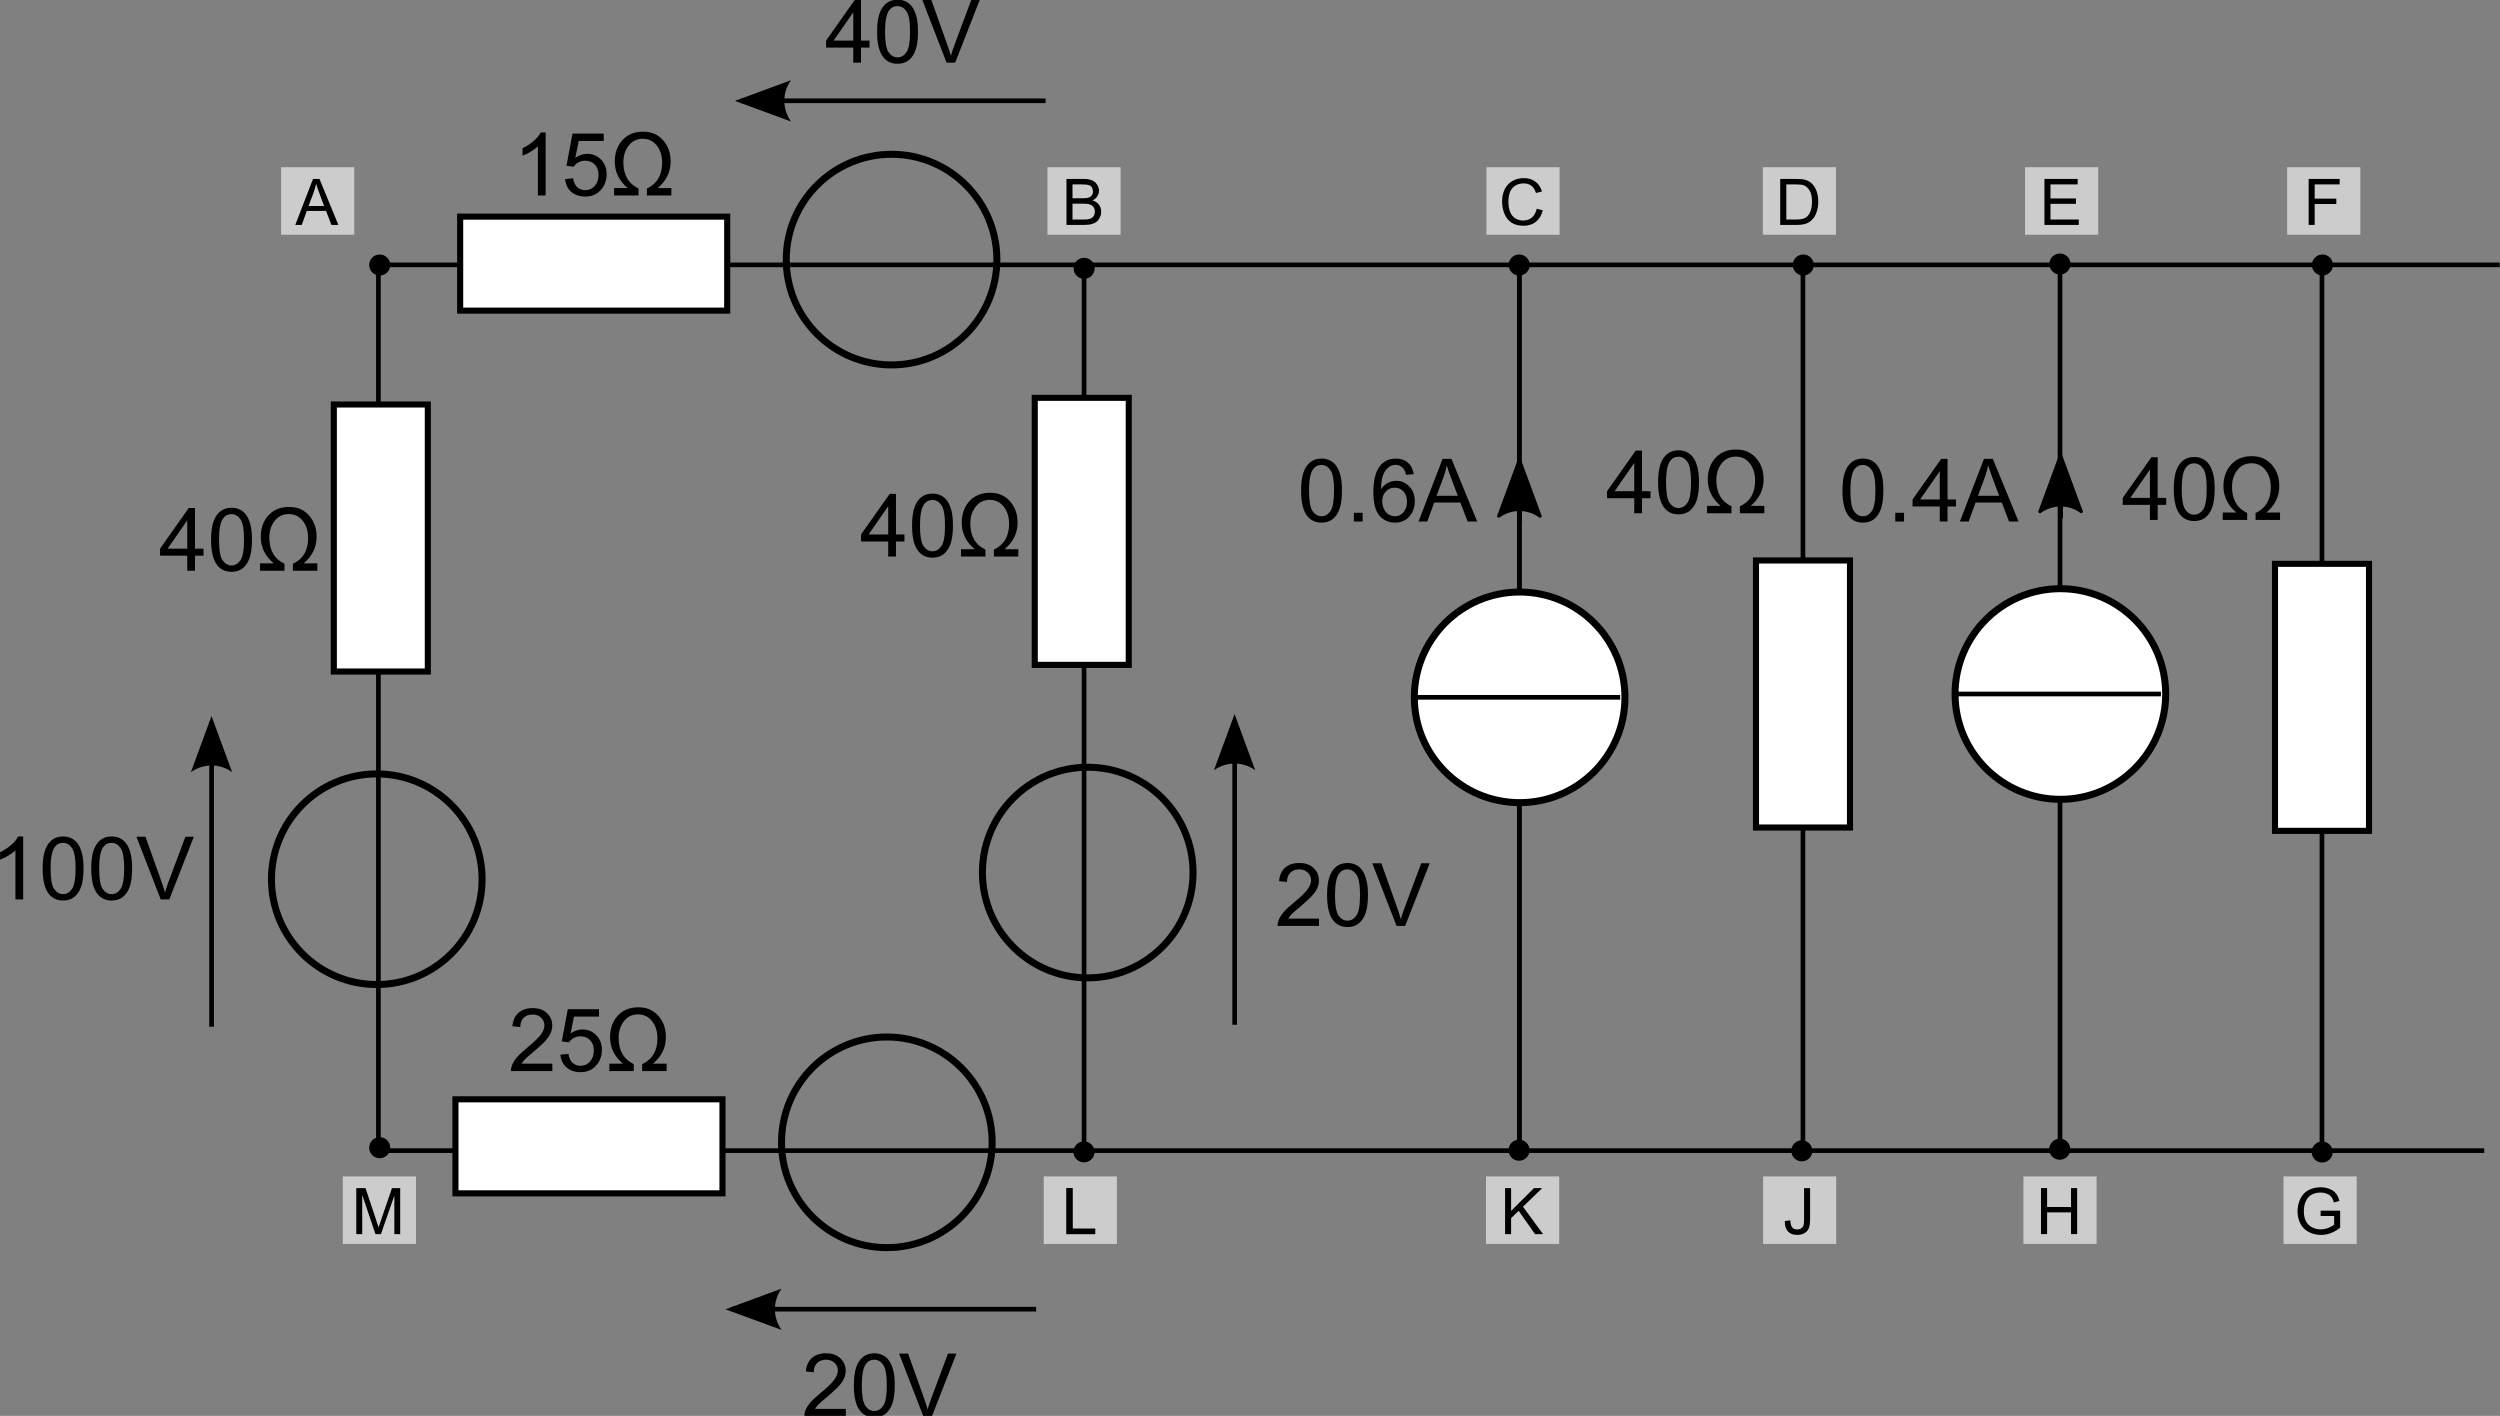 <?xml version="1.0" encoding="UTF-8"?>
<!-- Converted by misc2svg (http://www.network-science.de/tools/misc2svg/) -->
<svg xmlns="http://www.w3.org/2000/svg" xmlns:xlink="http://www.w3.org/1999/xlink" width="535pt" height="303pt" viewBox="0 0 535 303" version="1.1">
<rect x="0" y="0" width="535" height="303" fill="#808080" stroke="none"/>
<g id="misc2svg">
<path style="fill:none;stroke-width:0.8;stroke-linecap:butt;stroke-linejoin:miter;stroke:rgb(0%,0%,0%);stroke-opacity:1;stroke-miterlimit:4;" d="M 64.525 45.344 L 185.891 45.344 " transform="matrix(1.25,0,0,1.25,0,0)"/>
<path style="fill:none;stroke-width:0.8;stroke-linecap:butt;stroke-linejoin:miter;stroke:rgb(0%,0%,0%);stroke-opacity:1;stroke-miterlimit:4;" d="M 185.591 45.047 L 185.591 196.972 " transform="matrix(1.25,0,0,1.25,0,0)"/>
<path style="fill:none;stroke-width:0.8;stroke-linecap:butt;stroke-linejoin:miter;stroke:rgb(0%,0%,0%);stroke-opacity:1;stroke-miterlimit:4;" d="M 185.963 45.344 L 427.95 45.344 " transform="matrix(1.25,0,0,1.25,0,0)"/>
<path style="fill:none;stroke-width:0.8;stroke-linecap:butt;stroke-linejoin:miter;stroke:rgb(0%,0%,0%);stroke-opacity:1;stroke-miterlimit:4;" d="M 64.628 196.988 L 425.306 196.988 " transform="matrix(1.25,0,0,1.25,0,0)"/>
<path style="fill:none;stroke-width:0.8;stroke-linecap:butt;stroke-linejoin:miter;stroke:rgb(0%,0%,0%);stroke-opacity:1;stroke-miterlimit:4;" d="M 64.784 44.972 L 64.784 196.675 " transform="matrix(1.25,0,0,1.25,0,0)"/>
<path style="fill:none;stroke-width:0.8;stroke-linecap:butt;stroke-linejoin:miter;stroke:rgb(0%,0%,0%);stroke-opacity:1;stroke-miterlimit:4;" d="M 36.225 175.775 L 36.225 123.65 " transform="matrix(1.25,0,0,1.25,0,0)"/>
<path style=" stroke:none;fill-rule:evenodd;fill:rgb(0%,0%,0%);fill-opacity:1;" d="M 40.844 165.254 L 45.266 153.234 L 49.684 165.254 C 47.074 163.328 43.508 163.344 40.844 165.254 Z M 40.844 165.254 "/>
<path style="fill:none;stroke-width:1.2;stroke-linecap:butt;stroke-linejoin:miter;stroke:rgb(0%,0%,0%);stroke-opacity:1;stroke-miterlimit:4;" d="M 82.534 150.525 C 82.534 160.481 74.466 168.55 64.506 168.55 C 54.55 168.55 46.475 160.481 46.475 150.525 C 46.475 140.566 54.55 132.494 64.506 132.494 C 74.466 132.494 82.534 140.566 82.534 150.525 Z M 82.534 150.525 " transform="matrix(1.25,0,0,1.25,0,0)"/>
<path style=" stroke:none;fill-rule:nonzero;fill:rgb(0%,0%,0%);fill-opacity:1;" d="M 4.961 192.477 L 3.301 192.477 L 3.301 181.969 C 2.91 182.352 2.387 182.73 1.738 183.121 C 1.098 183.504 0.527 183.781 0.02 183.961 L 0.02 182.359 C 0.926 181.93 1.727 181.414 2.422 180.797 C 3.109 180.188 3.598 179.586 3.887 179 L 4.961 179 L 4.961 192.477 Z M 4.961 192.477 "/>
<path style=" stroke:none;fill-rule:nonzero;fill:rgb(0%,0%,0%);fill-opacity:1;" d="M 9.125 185.855 C 9.125 184.27 9.289 182.996 9.613 182.027 C 9.938 181.066 10.422 180.324 11.059 179.801 C 11.711 179.27 12.523 179 13.5 179 C 14.215 179 14.848 179.152 15.395 179.449 C 15.941 179.738 16.391 180.152 16.742 180.699 C 17.094 181.238 17.367 181.902 17.562 182.691 C 17.77 183.473 17.875 184.527 17.875 185.855 C 17.875 187.434 17.711 188.707 17.387 189.684 C 17.062 190.652 16.574 191.398 15.922 191.93 C 15.285 192.453 14.477 192.711 13.5 192.711 C 12.211 192.711 11.195 192.242 10.453 191.305 C 9.566 190.203 9.125 188.387 9.125 185.855 Z M 10.824 185.855 C 10.824 188.059 11.078 189.523 11.586 190.25 C 12.105 190.984 12.746 191.344 13.5 191.344 C 14.254 191.344 14.887 190.984 15.395 190.25 C 15.914 189.523 16.176 188.059 16.176 185.855 C 16.176 183.645 15.914 182.18 15.395 181.461 C 14.887 180.734 14.25 180.367 13.48 180.367 C 12.727 180.367 12.121 180.691 11.664 181.324 C 11.105 182.145 10.824 183.66 10.824 185.855 Z M 10.824 185.855 "/>
<path style=" stroke:none;fill-rule:nonzero;fill:rgb(0%,0%,0%);fill-opacity:1;" d="M 19.523 185.855 C 19.523 184.27 19.684 182.996 20.012 182.027 C 20.332 181.066 20.816 180.324 21.457 179.801 C 22.105 179.27 22.922 179 23.898 179 C 24.609 179 25.246 179.152 25.793 179.449 C 26.34 179.738 26.789 180.152 27.141 180.699 C 27.492 181.238 27.766 181.902 27.961 182.691 C 28.164 183.473 28.273 184.527 28.273 185.855 C 28.273 187.434 28.105 188.707 27.785 189.684 C 27.457 190.652 26.969 191.398 26.32 191.93 C 25.68 192.453 24.875 192.711 23.898 192.711 C 22.609 192.711 21.594 192.242 20.852 191.305 C 19.961 190.203 19.523 188.387 19.523 185.855 Z M 21.223 185.855 C 21.223 188.059 21.477 189.523 21.984 190.25 C 22.5 190.984 23.141 191.344 23.898 191.344 C 24.648 191.344 25.285 190.984 25.793 190.25 C 26.309 189.523 26.574 188.059 26.574 185.855 C 26.574 183.645 26.309 182.18 25.793 181.461 C 25.285 180.734 24.645 180.367 23.879 180.367 C 23.121 180.367 22.516 180.691 22.062 181.324 C 21.5 182.145 21.223 183.66 21.223 185.855 Z M 21.223 185.855 "/>
<path style=" stroke:none;fill-rule:nonzero;fill:rgb(0%,0%,0%);fill-opacity:1;" d="M 34.395 192.477 L 29.199 179.059 L 31.133 179.059 L 34.609 188.805 C 34.891 189.586 35.125 190.324 35.312 191.012 C 35.516 190.27 35.762 189.539 36.035 188.805 L 39.668 179.059 L 41.484 179.059 L 36.23 192.477 L 34.395 192.477 Z M 34.395 192.477 "/>
<path style="fill-rule:nonzero;fill:rgb(100%,100%,100%);fill-opacity:1;stroke-width:1.043;stroke-linecap:butt;stroke-linejoin:miter;stroke:rgb(0%,0%,0%);stroke-opacity:1;stroke-miterlimit:4;" d="M 69.25 -73.244 L 114.966 -73.244 L 114.966 -57.15 L 69.25 -57.15 L 69.25 -73.244 Z M 69.25 -73.244 " transform="matrix(0,1.25,-1.25,0,0,0)"/>
<path style="fill:none;stroke-width:1.2;stroke-linecap:butt;stroke-linejoin:miter;stroke:rgb(0%,0%,0%);stroke-opacity:1;stroke-miterlimit:4;" d="M 62.475 -152.631 C 62.475 -142.675 54.403 -134.606 44.444 -134.606 C 34.487 -134.606 26.413 -142.675 26.413 -152.631 C 26.413 -162.594 34.487 -170.662 44.444 -170.662 C 54.403 -170.662 62.475 -162.594 62.475 -152.631 Z M 62.475 -152.631 " transform="matrix(0,1.25,-1.25,0,0,0)"/>
<path style="fill-rule:nonzero;fill:rgb(100%,100%,100%);fill-opacity:1;stroke-width:1.043;stroke-linecap:butt;stroke-linejoin:miter;stroke:rgb(0%,0%,0%);stroke-opacity:1;stroke-miterlimit:4;" d="M -78.781 -37.087 L -124.497 -37.087 L -124.497 -53.181 L -78.781 -53.181 L -78.781 -37.087 Z M -78.781 -37.087 " transform="matrix(-1.25,0,0,-1.25,0,0)"/>
<path style="fill:none;stroke-width:0.8;stroke-linecap:butt;stroke-linejoin:miter;stroke:rgb(0%,0%,0%);stroke-opacity:1;stroke-miterlimit:4;" d="M 178.997 17.253 L 126.875 17.253 " transform="matrix(1.25,0,0,1.25,0,0)"/>
<path style=" stroke:none;fill-rule:evenodd;fill:rgb(0%,0%,0%);fill-opacity:1;" d="M 169.281 26.008 L 157.266 21.586 L 169.281 17.164 C 167.363 19.773 167.375 23.344 169.281 26.008 Z M 169.281 26.008 "/>
<path style="fill:none;stroke-width:1.2;stroke-linecap:butt;stroke-linejoin:miter;stroke:rgb(0%,0%,0%);stroke-opacity:1;stroke-miterlimit:4;" d="M 213.594 -151.828 C 213.594 -141.869 205.519 -133.797 195.562 -133.797 C 185.606 -133.797 177.534 -141.869 177.534 -151.828 C 177.534 -161.784 185.606 -169.856 195.562 -169.856 C 205.519 -169.856 213.594 -161.784 213.594 -151.828 Z M 213.594 -151.828 " transform="matrix(0,1.25,-1.25,0,0,0)"/>
<path style="fill-rule:nonzero;fill:rgb(100%,100%,100%);fill-opacity:1;stroke-width:1.043;stroke-linecap:butt;stroke-linejoin:miter;stroke:rgb(0%,0%,0%);stroke-opacity:1;stroke-miterlimit:4;" d="M -77.972 -188.203 L -123.688 -188.203 L -123.688 -204.3 L -77.972 -204.3 L -77.972 -188.203 Z M -77.972 -188.203 " transform="matrix(-1.25,0,0,-1.25,0,0)"/>
<path style="fill:none;stroke-width:0.8;stroke-linecap:butt;stroke-linejoin:miter;stroke:rgb(0%,0%,0%);stroke-opacity:1;stroke-miterlimit:4;" d="M 177.381 224.131 L 125.256 224.131 " transform="matrix(1.25,0,0,1.25,0,0)"/>
<path style=" stroke:none;fill-rule:evenodd;fill:rgb(0%,0%,0%);fill-opacity:1;" d="M 167.262 284.605 L 155.242 280.188 L 167.262 275.766 C 165.344 278.375 165.352 281.945 167.262 284.605 Z M 167.262 284.605 "/>
<path style=" stroke:none;fill-rule:nonzero;fill:rgb(0%,0%,0%);fill-opacity:1;" d="M 182.598 13.414 L 182.598 10.191 L 176.777 10.191 L 176.777 8.688 L 182.91 -0.004 L 184.258 -0.004 L 184.258 8.688 L 186.074 8.688 L 186.074 10.191 L 184.258 10.191 L 184.258 13.414 L 182.598 13.414 Z M 182.598 8.688 L 182.598 2.633 L 178.398 8.688 L 182.598 8.688 Z M 182.598 8.688 "/>
<path style=" stroke:none;fill-rule:nonzero;fill:rgb(0%,0%,0%);fill-opacity:1;" d="M 187.699 6.793 C 187.699 5.207 187.863 3.934 188.188 2.965 C 188.512 2.004 188.996 1.262 189.633 0.738 C 190.285 0.207 191.098 -0.062 192.074 -0.062 C 192.789 -0.062 193.422 0.09 193.969 0.387 C 194.516 0.676 194.965 1.09 195.316 1.637 C 195.668 2.176 195.941 2.84 196.137 3.629 C 196.344 4.41 196.449 5.465 196.449 6.793 C 196.449 8.371 196.285 9.645 195.961 10.621 C 195.637 11.59 195.148 12.336 194.496 12.867 C 193.859 13.391 193.051 13.648 192.074 13.648 C 190.785 13.648 189.77 13.18 189.027 12.242 C 188.141 11.141 187.699 9.324 187.699 6.793 Z M 189.398 6.793 C 189.398 8.996 189.652 10.461 190.16 11.188 C 190.68 11.922 191.32 12.281 192.074 12.281 C 192.828 12.281 193.461 11.922 193.969 11.188 C 194.488 10.461 194.75 8.996 194.75 6.793 C 194.75 4.582 194.488 3.117 193.969 2.398 C 193.461 1.672 192.824 1.305 192.055 1.305 C 191.301 1.305 190.695 1.629 190.238 2.262 C 189.68 3.082 189.398 4.598 189.398 6.793 Z M 189.398 6.793 "/>
<path style=" stroke:none;fill-rule:nonzero;fill:rgb(0%,0%,0%);fill-opacity:1;" d="M 202.57 13.414 L 197.375 -0.004 L 199.309 -0.004 L 202.785 9.742 C 203.07 10.523 203.305 11.262 203.488 11.949 C 203.695 11.207 203.938 10.477 204.211 9.742 L 207.844 -0.004 L 209.66 -0.004 L 204.406 13.414 L 202.57 13.414 Z M 202.57 13.414 "/>
<path style=" stroke:none;fill-rule:nonzero;fill:rgb(0%,0%,0%);fill-opacity:1;" d="M 181 301.5 L 181 303.082 L 172.133 303.082 C 172.117 302.691 172.18 302.309 172.328 301.93 C 172.547 301.332 172.902 300.738 173.402 300.152 C 173.91 299.566 174.633 298.891 175.57 298.121 C 177.023 296.922 178.012 295.98 178.52 295.289 C 179.035 294.586 179.301 293.922 179.301 293.297 C 179.301 292.645 179.066 292.098 178.598 291.656 C 178.129 291.199 177.512 290.973 176.762 290.973 C 175.965 290.973 175.324 291.215 174.848 291.695 C 174.379 292.164 174.145 292.82 174.145 293.668 L 172.445 293.492 C 172.562 292.23 172.996 291.266 173.754 290.602 C 174.504 289.938 175.52 289.605 176.801 289.605 C 178.09 289.605 179.105 289.965 179.848 290.68 C 180.598 291.395 180.98 292.281 180.98 293.336 C 180.98 293.871 180.867 294.398 180.648 294.918 C 180.438 295.438 180.07 295.984 179.555 296.559 C 179.047 297.133 178.195 297.918 177.016 298.922 C 176.023 299.742 175.383 300.301 175.102 300.602 C 174.828 300.902 174.598 301.199 174.418 301.5 L 181 301.5 Z M 181 301.5 "/>
<path style=" stroke:none;fill-rule:nonzero;fill:rgb(0%,0%,0%);fill-opacity:1;" d="M 182.727 296.461 C 182.727 294.871 182.887 293.598 183.215 292.633 C 183.535 291.668 184.02 290.926 184.66 290.406 C 185.309 289.871 186.125 289.605 187.102 289.605 C 187.812 289.605 188.449 289.754 188.996 290.055 C 189.543 290.34 189.992 290.758 190.344 291.305 C 190.695 291.84 190.969 292.504 191.164 293.297 C 191.367 294.078 191.477 295.133 191.477 296.461 C 191.477 298.035 191.309 299.312 190.988 300.289 C 190.66 301.254 190.172 302 189.523 302.535 C 188.883 303.055 188.078 303.316 187.102 303.316 C 185.812 303.316 184.797 302.848 184.055 301.91 C 183.164 300.805 182.727 298.988 182.727 296.461 Z M 184.426 296.461 C 184.426 298.66 184.68 300.125 185.188 300.855 C 185.703 301.586 186.344 301.949 187.102 301.949 C 187.852 301.949 188.488 301.586 188.996 300.855 C 189.512 300.125 189.777 298.66 189.777 296.461 C 189.777 294.246 189.512 292.781 188.996 292.066 C 188.488 291.336 187.848 290.973 187.082 290.973 C 186.324 290.973 185.719 291.293 185.266 291.93 C 184.703 292.75 184.426 294.262 184.426 296.461 Z M 184.426 296.461 "/>
<path style=" stroke:none;fill-rule:nonzero;fill:rgb(0%,0%,0%);fill-opacity:1;" d="M 197.594 303.082 L 192.398 289.664 L 194.332 289.664 L 197.809 299.41 C 198.094 300.191 198.328 300.926 198.512 301.617 C 198.719 300.875 198.961 300.141 199.234 299.41 L 202.867 289.664 L 204.684 289.664 L 199.43 303.082 L 197.594 303.082 Z M 197.594 303.082 "/>
<path style="fill:none;stroke-width:0.8;stroke-linecap:butt;stroke-linejoin:miter;stroke:rgb(0%,0%,0%);stroke-opacity:1;stroke-miterlimit:4;" d="M 211.375 175.438 L 211.375 123.312 " transform="matrix(1.25,0,0,1.25,0,0)"/>
<path style=" stroke:none;fill-rule:evenodd;fill:rgb(0%,0%,0%);fill-opacity:1;" d="M 259.781 164.836 L 264.199 152.812 L 268.617 164.836 C 266.012 162.914 262.441 162.926 259.781 164.836 Z M 259.781 164.836 "/>
<path style="fill:none;stroke-width:1.2;stroke-linecap:butt;stroke-linejoin:miter;stroke:rgb(0%,0%,0%);stroke-opacity:1;stroke-miterlimit:4;" d="M 204.25 149.378 C 204.25 159.338 196.181 167.409 186.222 167.409 C 176.262 167.409 168.191 159.338 168.191 149.378 C 168.191 139.422 176.262 131.35 186.222 131.35 C 196.181 131.35 204.25 139.422 204.25 149.378 Z M 204.25 149.378 " transform="matrix(1.25,0,0,1.25,0,0)"/>
<path style="fill-rule:nonzero;fill:rgb(100%,100%,100%);fill-opacity:1;stroke-width:1.043;stroke-linecap:butt;stroke-linejoin:miter;stroke:rgb(0%,0%,0%);stroke-opacity:1;stroke-miterlimit:4;" d="M 68.106 -193.244 L 113.825 -193.244 L 113.825 -177.15 L 68.106 -177.15 L 68.106 -193.244 Z M 68.106 -193.244 " transform="matrix(0,1.25,-1.25,0,0,0)"/>
<path style=" stroke:none;fill-rule:nonzero;fill:rgb(0%,0%,0%);fill-opacity:1;" d="M 282.266 196.574 L 282.266 198.156 L 273.398 198.156 C 273.387 197.766 273.449 197.387 273.594 197.004 C 273.816 196.41 274.172 195.812 274.668 195.227 C 275.176 194.641 275.898 193.969 276.836 193.195 C 278.293 192 279.277 191.059 279.785 190.363 C 280.305 189.66 280.566 188.996 280.566 188.371 C 280.566 187.723 280.332 187.176 279.863 186.73 C 279.395 186.277 278.781 186.047 278.027 186.047 C 277.234 186.047 276.594 186.293 276.113 186.77 C 275.645 187.238 275.41 187.898 275.41 188.742 L 273.711 188.566 C 273.828 187.309 274.266 186.34 275.02 185.676 C 275.773 185.012 276.789 184.68 278.066 184.68 C 279.355 184.68 280.371 185.043 281.113 185.754 C 281.867 186.473 282.246 187.355 282.246 188.41 C 282.246 188.949 282.137 189.477 281.914 189.992 C 281.707 190.516 281.34 191.062 280.82 191.633 C 280.312 192.211 279.465 192.996 278.281 193.996 C 277.293 194.816 276.652 195.379 276.367 195.676 C 276.094 195.98 275.867 196.277 275.684 196.574 L 282.266 196.574 Z M 282.266 196.574 "/>
<path style=" stroke:none;fill-rule:nonzero;fill:rgb(0%,0%,0%);fill-opacity:1;" d="M 283.992 191.535 C 283.992 189.949 284.152 188.676 284.48 187.707 C 284.805 186.746 285.285 186.004 285.926 185.48 C 286.574 184.949 287.391 184.68 288.367 184.68 C 289.082 184.68 289.715 184.832 290.262 185.129 C 290.809 185.418 291.258 185.832 291.609 186.379 C 291.961 186.918 292.234 187.582 292.43 188.371 C 292.637 189.152 292.742 190.207 292.742 191.535 C 292.742 193.113 292.578 194.387 292.254 195.363 C 291.926 196.332 291.438 197.078 290.789 197.609 C 290.148 198.133 289.344 198.391 288.367 198.391 C 287.078 198.391 286.062 197.922 285.32 196.984 C 284.434 195.883 283.992 194.066 283.992 191.535 Z M 285.691 191.535 C 285.691 193.738 285.945 195.203 286.453 195.93 C 286.973 196.664 287.609 197.023 288.367 197.023 C 289.121 197.023 289.754 196.664 290.262 195.93 C 290.781 195.203 291.043 193.738 291.043 191.535 C 291.043 189.324 290.781 187.859 290.262 187.141 C 289.754 186.414 289.113 186.047 288.348 186.047 C 287.59 186.047 286.984 186.371 286.531 187.004 C 285.969 187.824 285.691 189.34 285.691 191.535 Z M 285.691 191.535 "/>
<path style=" stroke:none;fill-rule:nonzero;fill:rgb(0%,0%,0%);fill-opacity:1;" d="M 298.863 198.156 L 293.668 184.738 L 295.602 184.738 L 299.078 194.484 C 299.359 195.266 299.594 196.004 299.781 196.691 C 299.984 195.949 300.23 195.219 300.504 194.484 L 304.137 184.738 L 305.953 184.738 L 300.699 198.156 L 298.863 198.156 Z M 298.863 198.156 "/>
<path style="fill:none;stroke-width:0.8;stroke-linecap:butt;stroke-linejoin:miter;stroke:rgb(0%,0%,0%);stroke-opacity:1;stroke-miterlimit:4;" d="M 260.106 45.619 L 260.106 197.544 " transform="matrix(1.25,0,0,1.25,0,0)"/>
<path style="fill:none;stroke-width:0.8;stroke-linecap:butt;stroke-linejoin:miter;stroke:rgb(0%,0%,0%);stroke-opacity:1;stroke-miterlimit:4;" d="M 241.95 119.381 L 277.378 119.381 " transform="matrix(1.25,0,0,1.25,0,0)"/>
<path style="fill:none;stroke-width:0.8;stroke-linecap:butt;stroke-linejoin:miter;stroke:rgb(0%,0%,0%);stroke-opacity:1;stroke-miterlimit:4;" d="M 260.106 45.619 L 260.106 196.331 " transform="matrix(1.25,0,0,1.25,0,0)"/>
<path style="fill-rule:nonzero;fill:rgb(100%,100%,100%);fill-opacity:1;stroke-width:1.2;stroke-linecap:butt;stroke-linejoin:miter;stroke:rgb(0%,0%,0%);stroke-opacity:1;stroke-miterlimit:4;" d="M 278.191 119.381 C 278.191 129.341 270.122 137.412 260.163 137.412 C 250.206 137.412 242.131 129.341 242.131 119.381 C 242.131 109.425 250.206 101.356 260.163 101.356 C 270.122 101.356 278.191 109.425 278.191 119.381 Z M 278.191 119.381 " transform="matrix(1.25,0,0,1.25,0,0)"/>
<path style="fill:none;stroke-width:0.8;stroke-linecap:butt;stroke-linejoin:miter;stroke:rgb(0%,0%,0%);stroke-opacity:1;stroke-miterlimit:4;" d="M 241.95 119.381 L 277.378 119.381 " transform="matrix(1.25,0,0,1.25,0,0)"/>
<path style="fill:none;stroke-width:0.8;stroke-linecap:butt;stroke-linejoin:miter;stroke:rgb(0%,0%,0%);stroke-opacity:1;stroke-miterlimit:4;" d="M 352.675 44.472 L 352.675 196.403 " transform="matrix(1.25,0,0,1.25,0,0)"/>
<path style="fill-rule:nonzero;fill:rgb(100%,100%,100%);fill-opacity:1;stroke-width:1.2;stroke-linecap:butt;stroke-linejoin:miter;stroke:rgb(0%,0%,0%);stroke-opacity:1;stroke-miterlimit:4;" d="M 370.766 118.812 C 370.766 128.769 362.691 136.844 352.734 136.844 C 342.778 136.844 334.706 128.769 334.706 118.812 C 334.706 108.856 342.778 100.784 352.734 100.784 C 362.691 100.784 370.766 108.856 370.766 118.812 Z M 370.766 118.812 " transform="matrix(1.25,0,0,1.25,0,0)"/>
<path style="fill:none;stroke-width:0.8;stroke-linecap:butt;stroke-linejoin:miter;stroke:rgb(0%,0%,0%);stroke-opacity:1;stroke-miterlimit:4;" d="M 334.525 118.812 L 369.95 118.812 " transform="matrix(1.25,0,0,1.25,0,0)"/>
<path style="fill:none;stroke-width:0.8;stroke-linecap:butt;stroke-linejoin:miter;stroke:rgb(0%,0%,0%);stroke-opacity:1;stroke-miterlimit:4;" d="M 308.663 44.609 L 308.663 196.534 " transform="matrix(1.25,0,0,1.25,0,0)"/>
<path style="fill-rule:nonzero;fill:rgb(100%,100%,100%);fill-opacity:1;stroke-width:1.043;stroke-linecap:butt;stroke-linejoin:miter;stroke:rgb(0%,0%,0%);stroke-opacity:1;stroke-miterlimit:4;" d="M 95.953 -316.719 L 141.672 -316.719 L 141.672 -300.625 L 95.953 -300.625 L 95.953 -316.719 Z M 95.953 -316.719 " transform="matrix(0,1.25,-1.25,0,0,0)"/>
<path style="fill-rule:nonzero;fill:rgb(0%,0%,0%);fill-opacity:1;stroke-width:0.8;stroke-linecap:butt;stroke-linejoin:miter;stroke:rgb(0%,0%,0%);stroke-opacity:1;stroke-miterlimit:4;" d="M 260.131 89.528 L 260.131 79.809 " transform="matrix(1.25,0,0,1.25,0,0)"/>
<path style="fill-rule:evenodd;fill:rgb(0%,0%,0%);fill-opacity:1;stroke-width:0.55;stroke-linecap:butt;stroke-linejoin:round;stroke:rgb(0%,0%,0%);stroke-opacity:1;stroke-miterlimit:4;" d="M 88.359 -256.581 L 78.747 -260.119 L 88.359 -263.656 C 86.825 -261.566 86.831 -258.712 88.359 -256.581 Z M 88.359 -256.581 " transform="matrix(-0,1.25,-1.25,-0,0,0)"/>
<path style=" stroke:none;fill-rule:nonzero;fill:rgb(0%,0%,0%);fill-opacity:1;" d="M 278.434 104.988 C 278.434 103.402 278.594 102.129 278.922 101.16 C 279.242 100.199 279.727 99.457 280.367 98.934 C 281.016 98.402 281.832 98.133 282.809 98.133 C 283.52 98.133 284.156 98.285 284.703 98.582 C 285.25 98.871 285.699 99.285 286.051 99.832 C 286.402 100.371 286.676 101.035 286.871 101.824 C 287.074 102.605 287.184 103.66 287.184 104.988 C 287.184 106.566 287.016 107.84 286.695 108.816 C 286.367 109.785 285.879 110.531 285.23 111.062 C 284.59 111.586 283.785 111.844 282.809 111.844 C 281.52 111.844 280.504 111.375 279.762 110.438 C 278.871 109.336 278.434 107.52 278.434 104.988 Z M 280.133 104.988 C 280.133 107.191 280.387 108.656 280.895 109.383 C 281.41 110.117 282.051 110.477 282.809 110.477 C 283.559 110.477 284.195 110.117 284.703 109.383 C 285.219 108.656 285.484 107.191 285.484 104.988 C 285.484 102.777 285.219 101.312 284.703 100.594 C 284.195 99.867 283.555 99.5 282.789 99.5 C 282.031 99.5 281.426 99.824 280.973 100.457 C 280.41 101.277 280.133 102.793 280.133 104.988 Z M 280.133 104.988 "/>
<path style=" stroke:none;fill-rule:nonzero;fill:rgb(0%,0%,0%);fill-opacity:1;" d="M 289.727 111.609 L 289.727 109.734 L 291.602 109.734 L 291.602 111.609 L 289.727 111.609 Z M 289.727 111.609 "/>
<path style=" stroke:none;fill-rule:nonzero;fill:rgb(0%,0%,0%);fill-opacity:1;" d="M 302.535 101.473 L 300.895 101.609 C 300.746 100.961 300.543 100.488 300.27 100.184 C 299.824 99.715 299.277 99.48 298.629 99.48 C 298.09 99.48 297.633 99.633 297.242 99.93 C 296.719 100.312 296.309 100.863 296.012 101.59 C 295.707 102.309 295.551 103.344 295.543 104.695 C 295.934 104.086 296.41 103.637 296.988 103.348 C 297.574 103.051 298.18 102.898 298.805 102.898 C 299.898 102.898 300.824 103.305 301.598 104.109 C 302.379 104.922 302.77 105.965 302.77 107.254 C 302.77 108.105 302.582 108.891 302.223 109.617 C 301.855 110.336 301.352 110.887 300.719 111.277 C 300.094 111.656 299.375 111.844 298.57 111.844 C 297.188 111.844 296.059 111.348 295.191 110.34 C 294.332 109.324 293.902 107.656 293.902 105.32 C 293.902 102.734 294.379 100.848 295.348 99.676 C 296.176 98.652 297.305 98.133 298.727 98.133 C 299.781 98.133 300.641 98.438 301.305 99.031 C 301.977 99.617 302.387 100.434 302.535 101.473 Z M 295.797 107.254 C 295.797 107.832 295.914 108.379 296.148 108.895 C 296.391 109.418 296.734 109.812 297.164 110.086 C 297.602 110.352 298.062 110.477 298.531 110.477 C 299.234 110.477 299.828 110.199 300.328 109.637 C 300.836 109.082 301.09 108.32 301.09 107.352 C 301.09 106.43 300.84 105.703 300.348 105.164 C 299.848 104.633 299.223 104.363 298.473 104.363 C 297.73 104.363 297.094 104.633 296.578 105.164 C 296.055 105.703 295.797 106.395 295.797 107.254 Z M 295.797 107.254 "/>
<path style=" stroke:none;fill-rule:nonzero;fill:rgb(0%,0%,0%);fill-opacity:1;" d="M 303.559 111.609 L 308.715 98.191 L 310.609 98.191 L 316.117 111.609 L 314.086 111.609 L 312.523 107.547 L 306.918 107.547 L 305.434 111.609 L 303.559 111.609 Z M 307.426 106.102 L 311.977 106.102 L 310.57 102.371 C 310.141 101.254 309.816 100.332 309.613 99.598 C 309.441 100.457 309.203 101.312 308.891 102.156 L 307.426 106.102 Z M 307.426 106.102 "/>
<path style="fill-rule:nonzero;fill:rgb(0%,0%,0%);fill-opacity:1;stroke-width:0.8;stroke-linecap:butt;stroke-linejoin:miter;stroke:rgb(0%,0%,0%);stroke-opacity:1;stroke-miterlimit:4;" d="M 352.784 88.753 L 352.784 79.034 " transform="matrix(1.25,0,0,1.25,0,0)"/>
<path style="fill-rule:evenodd;fill:rgb(0%,0%,0%);fill-opacity:1;stroke-width:0.55;stroke-linecap:butt;stroke-linejoin:round;stroke:rgb(0%,0%,0%);stroke-opacity:1;stroke-miterlimit:4;" d="M 87.584 -349.234 L 77.972 -352.769 L 87.584 -356.306 C 86.05 -354.219 86.059 -351.363 87.584 -349.234 Z M 87.584 -349.234 " transform="matrix(-0,1.25,-1.25,-0,0,0)"/>
<path style=" stroke:none;fill-rule:nonzero;fill:rgb(0%,0%,0%);fill-opacity:1;" d="M 394.289 104.988 C 394.289 103.402 394.449 102.129 394.777 101.16 C 395.102 100.199 395.582 99.457 396.223 98.934 C 396.871 98.402 397.688 98.133 398.664 98.133 C 399.379 98.133 400.012 98.285 400.559 98.582 C 401.105 98.871 401.555 99.285 401.906 99.832 C 402.258 100.371 402.531 101.035 402.727 101.824 C 402.934 102.605 403.039 103.66 403.039 104.988 C 403.039 106.566 402.875 107.84 402.551 108.816 C 402.223 109.785 401.734 110.531 401.086 111.062 C 400.445 111.586 399.641 111.844 398.664 111.844 C 397.375 111.844 396.359 111.375 395.617 110.438 C 394.73 109.336 394.289 107.52 394.289 104.988 Z M 395.988 104.988 C 395.988 107.191 396.242 108.656 396.75 109.383 C 397.27 110.117 397.906 110.477 398.664 110.477 C 399.418 110.477 400.051 110.117 400.559 109.383 C 401.078 108.656 401.34 107.191 401.34 104.988 C 401.34 102.777 401.078 101.312 400.559 100.594 C 400.051 99.867 399.41 99.5 398.645 99.5 C 397.887 99.5 397.281 99.824 396.828 100.457 C 396.266 101.277 395.988 102.793 395.988 104.988 Z M 395.988 104.988 "/>
<path style=" stroke:none;fill-rule:nonzero;fill:rgb(0%,0%,0%);fill-opacity:1;" d="M 405.586 111.609 L 405.586 109.734 L 407.461 109.734 L 407.461 111.609 L 405.586 111.609 Z M 405.586 111.609 "/>
<path style=" stroke:none;fill-rule:nonzero;fill:rgb(0%,0%,0%);fill-opacity:1;" d="M 415.109 111.609 L 415.109 108.387 L 409.289 108.387 L 409.289 106.883 L 415.422 98.191 L 416.77 98.191 L 416.77 106.883 L 418.586 106.883 L 418.586 108.387 L 416.77 108.387 L 416.77 111.609 L 415.109 111.609 Z M 415.109 106.883 L 415.109 100.828 L 410.91 106.883 L 415.109 106.883 Z M 415.109 106.883 "/>
<path style=" stroke:none;fill-rule:nonzero;fill:rgb(0%,0%,0%);fill-opacity:1;" d="M 419.414 111.609 L 424.57 98.191 L 426.465 98.191 L 431.973 111.609 L 429.941 111.609 L 428.379 107.547 L 422.773 107.547 L 421.289 111.609 L 419.414 111.609 Z M 423.281 106.102 L 427.832 106.102 L 426.426 102.371 C 425.996 101.254 425.672 100.332 425.469 99.598 C 425.297 100.457 425.059 101.312 424.746 102.156 L 423.281 106.102 Z M 423.281 106.102 "/>
<path style="fill-rule:nonzero;fill:rgb(0%,0%,0%);fill-opacity:1;stroke-width:0.792;stroke-linecap:butt;stroke-linejoin:miter;stroke:rgb(0%,0%,0%);stroke-opacity:1;stroke-miterlimit:4;" d="M 399.012 45.369 C 399.012 46.144 398.381 46.775 397.606 46.775 C 396.828 46.775 396.194 46.144 396.194 45.369 C 396.194 44.591 396.828 43.962 397.606 43.962 C 398.381 43.962 399.012 44.591 399.012 45.369 Z M 399.012 45.369 " transform="matrix(1.25,0,0,1.25,0,0)"/>
<path style="fill-rule:nonzero;fill:rgb(0%,0%,0%);fill-opacity:1;stroke-width:0.792;stroke-linecap:butt;stroke-linejoin:miter;stroke:rgb(0%,0%,0%);stroke-opacity:1;stroke-miterlimit:4;" d="M 398.966 197.222 C 398.966 198.003 398.331 198.631 397.556 198.631 C 396.778 198.631 396.15 198.003 396.15 197.222 C 396.15 196.444 396.778 195.816 397.556 195.816 C 398.331 195.816 398.966 196.444 398.966 197.222 Z M 398.966 197.222 " transform="matrix(1.25,0,0,1.25,0,0)"/>
<path style=" stroke:none;fill-rule:nonzero;fill:rgb(0%,0%,0%);fill-opacity:1;" d="M 116.77 41.828 L 115.109 41.828 L 115.109 31.32 C 114.719 31.699 114.195 32.082 113.547 32.473 C 112.906 32.852 112.336 33.133 111.828 33.312 L 111.828 31.711 C 112.738 31.281 113.539 30.762 114.23 30.148 C 114.918 29.539 115.406 28.938 115.695 28.352 L 116.77 28.352 L 116.77 41.828 Z M 116.77 41.828 "/>
<path style=" stroke:none;fill-rule:nonzero;fill:rgb(0%,0%,0%);fill-opacity:1;" d="M 120.934 38.312 L 122.652 38.156 C 122.781 39.004 123.082 39.641 123.551 40.07 C 124.02 40.488 124.586 40.695 125.25 40.695 C 126.043 40.695 126.715 40.398 127.262 39.797 C 127.809 39.199 128.082 38.41 128.082 37.434 C 128.082 36.484 127.812 35.742 127.281 35.207 C 126.758 34.66 126.07 34.387 125.211 34.387 C 124.676 34.387 124.195 34.512 123.766 34.758 C 123.348 34.992 123.016 35.301 122.77 35.676 L 121.227 35.48 L 122.516 28.586 L 129.195 28.586 L 129.195 30.168 L 123.844 30.168 L 123.121 33.762 C 123.926 33.203 124.773 32.922 125.66 32.922 C 126.832 32.922 127.812 33.332 128.609 34.152 C 129.414 34.961 129.82 36.004 129.82 37.277 C 129.82 38.488 129.469 39.539 128.766 40.422 C 127.906 41.516 126.734 42.062 125.25 42.062 C 124.023 42.062 123.023 41.727 122.242 41.047 C 121.473 40.359 121.035 39.445 120.934 38.312 Z M 120.934 38.312 "/>
<path style=" stroke:none;fill-rule:nonzero;fill:rgb(0%,0%,0%);fill-opacity:1;" d="M 131.406 40.246 L 134.336 40.246 C 132.484 38.699 131.562 36.805 131.562 34.562 C 131.562 33.352 131.801 32.266 132.285 31.301 C 132.777 30.34 133.469 29.578 134.355 29.016 C 135.254 28.457 136.328 28.176 137.578 28.176 C 138.812 28.176 139.844 28.438 140.664 28.957 C 141.496 29.465 142.18 30.203 142.715 31.164 C 143.246 32.117 143.516 33.25 143.516 34.562 C 143.516 36.805 142.59 38.699 140.742 40.246 L 143.672 40.246 L 143.672 41.828 L 138.438 41.828 L 138.438 40.344 C 140.609 39.328 141.699 37.492 141.699 34.836 C 141.699 33.34 141.312 32.109 140.547 31.145 C 139.789 30.184 138.793 29.699 137.559 29.699 C 136.293 29.699 135.285 30.188 134.531 31.164 C 133.773 32.129 133.398 33.328 133.398 34.758 C 133.398 37.441 134.477 39.305 136.641 40.344 L 136.641 41.828 L 131.406 41.828 L 131.406 40.246 Z M 131.406 40.246 "/>
<path style=" stroke:none;fill-rule:nonzero;fill:rgb(0%,0%,0%);fill-opacity:1;" d="M 40.07 122.137 L 40.07 118.914 L 34.25 118.914 L 34.25 117.41 L 40.383 108.719 L 41.73 108.719 L 41.73 117.41 L 43.547 117.41 L 43.547 118.914 L 41.73 118.914 L 41.73 122.137 L 40.07 122.137 Z M 40.07 117.41 L 40.07 111.355 L 35.871 117.41 L 40.07 117.41 Z M 40.07 117.41 "/>
<path style=" stroke:none;fill-rule:nonzero;fill:rgb(0%,0%,0%);fill-opacity:1;" d="M 45.172 115.516 C 45.172 113.926 45.332 112.652 45.66 111.688 C 45.984 110.723 46.465 109.98 47.105 109.461 C 47.754 108.926 48.57 108.66 49.547 108.66 C 50.262 108.66 50.895 108.809 51.441 109.109 C 51.988 109.395 52.438 109.812 52.789 110.359 C 53.141 110.895 53.414 111.559 53.609 112.352 C 53.816 113.133 53.922 114.188 53.922 115.516 C 53.922 117.09 53.758 118.367 53.434 119.344 C 53.105 120.309 52.617 121.055 51.969 121.59 C 51.328 122.109 50.523 122.371 49.547 122.371 C 48.258 122.371 47.242 121.902 46.5 120.965 C 45.613 119.859 45.172 118.043 45.172 115.516 Z M 46.871 115.516 C 46.871 117.715 47.125 119.18 47.633 119.91 C 48.152 120.641 48.789 121.004 49.547 121.004 C 50.301 121.004 50.934 120.641 51.441 119.91 C 51.961 119.18 52.223 117.715 52.223 115.516 C 52.223 113.301 51.961 111.836 51.441 111.121 C 50.934 110.391 50.293 110.027 49.527 110.027 C 48.77 110.027 48.164 110.348 47.711 110.984 C 47.148 111.805 46.871 113.316 46.871 115.516 Z M 46.871 115.516 "/>
<path style=" stroke:none;fill-rule:nonzero;fill:rgb(0%,0%,0%);fill-opacity:1;" d="M 55.645 120.555 L 58.574 120.555 C 56.723 119.004 55.801 117.109 55.801 114.871 C 55.801 113.66 56.039 112.574 56.523 111.609 C 57.016 110.645 57.707 109.883 58.594 109.324 C 59.492 108.766 60.566 108.484 61.816 108.484 C 63.051 108.484 64.082 108.746 64.902 109.266 C 65.734 109.773 66.418 110.508 66.953 111.473 C 67.484 112.422 67.754 113.555 67.754 114.871 C 67.754 117.109 66.828 119.004 64.98 120.555 L 67.91 120.555 L 67.91 122.137 L 62.676 122.137 L 62.676 120.652 C 64.848 119.637 65.938 117.801 65.938 115.145 C 65.938 113.648 65.551 112.418 64.785 111.453 C 64.027 110.488 63.031 110.008 61.797 110.008 C 60.531 110.008 59.523 110.496 58.77 111.473 C 58.012 112.438 57.637 113.633 57.637 115.066 C 57.637 117.75 58.715 119.609 60.879 120.652 L 60.879 122.137 L 55.645 122.137 L 55.645 120.555 Z M 55.645 120.555 "/>
<path style=" stroke:none;fill-rule:nonzero;fill:rgb(0%,0%,0%);fill-opacity:1;" d="M 190.078 119.105 L 190.078 115.883 L 184.258 115.883 L 184.258 114.379 L 190.391 105.688 L 191.738 105.688 L 191.738 114.379 L 193.555 114.379 L 193.555 115.883 L 191.738 115.883 L 191.738 119.105 L 190.078 119.105 Z M 190.078 114.379 L 190.078 108.324 L 185.879 114.379 L 190.078 114.379 Z M 190.078 114.379 "/>
<path style=" stroke:none;fill-rule:nonzero;fill:rgb(0%,0%,0%);fill-opacity:1;" d="M 195.18 112.484 C 195.18 110.898 195.34 109.621 195.668 108.656 C 195.992 107.695 196.473 106.953 197.113 106.43 C 197.762 105.898 198.578 105.629 199.555 105.629 C 200.27 105.629 200.902 105.781 201.449 106.078 C 201.996 106.367 202.445 106.781 202.797 107.328 C 203.148 107.863 203.422 108.527 203.617 109.32 C 203.824 110.102 203.93 111.156 203.93 112.484 C 203.93 114.062 203.766 115.336 203.441 116.312 C 203.113 117.277 202.625 118.027 201.977 118.559 C 201.336 119.082 200.531 119.34 199.555 119.34 C 198.266 119.34 197.25 118.871 196.508 117.934 C 195.621 116.828 195.18 115.012 195.18 112.484 Z M 196.879 112.484 C 196.879 114.688 197.133 116.152 197.641 116.879 C 198.16 117.609 198.797 117.973 199.555 117.973 C 200.309 117.973 200.941 117.609 201.449 116.879 C 201.969 116.152 202.23 114.688 202.23 112.484 C 202.23 110.273 201.969 108.809 201.449 108.09 C 200.941 107.363 200.301 106.996 199.535 106.996 C 198.777 106.996 198.172 107.316 197.719 107.953 C 197.156 108.773 196.879 110.285 196.879 112.484 Z M 196.879 112.484 "/>
<path style=" stroke:none;fill-rule:nonzero;fill:rgb(0%,0%,0%);fill-opacity:1;" d="M 205.652 117.523 L 208.582 117.523 C 206.73 115.977 205.809 114.082 205.809 111.84 C 205.809 110.629 206.047 109.543 206.531 108.578 C 207.023 107.617 207.715 106.855 208.602 106.293 C 209.5 105.734 210.574 105.453 211.824 105.453 C 213.059 105.453 214.09 105.715 214.91 106.234 C 215.742 106.742 216.426 107.48 216.961 108.441 C 217.492 109.395 217.762 110.527 217.762 111.84 C 217.762 114.082 216.836 115.977 214.988 117.523 L 217.918 117.523 L 217.918 119.105 L 212.684 119.105 L 212.684 117.621 C 214.855 116.605 215.945 114.77 215.945 112.113 C 215.945 110.617 215.559 109.387 214.793 108.422 C 214.035 107.461 213.039 106.977 211.805 106.977 C 210.539 106.977 209.531 107.465 208.777 108.441 C 208.02 109.406 207.645 110.605 207.645 112.035 C 207.645 114.719 208.723 116.582 210.887 117.621 L 210.887 119.105 L 205.652 119.105 L 205.652 117.523 Z M 205.652 117.523 "/>
<path style=" stroke:none;fill-rule:nonzero;fill:rgb(0%,0%,0%);fill-opacity:1;" d="M 118.203 227.629 L 118.203 229.211 L 109.336 229.211 C 109.32 228.82 109.383 228.441 109.531 228.059 C 109.75 227.465 110.105 226.867 110.605 226.281 C 111.113 225.695 111.836 225.023 112.773 224.25 C 114.227 223.055 115.215 222.113 115.723 221.418 C 116.238 220.715 116.504 220.051 116.504 219.426 C 116.504 218.777 116.27 218.23 115.801 217.785 C 115.332 217.332 114.715 217.102 113.965 217.102 C 113.168 217.102 112.527 217.348 112.051 217.824 C 111.582 218.293 111.348 218.953 111.348 219.797 L 109.648 219.621 C 109.766 218.363 110.199 217.395 110.957 216.73 C 111.707 216.066 112.723 215.734 114.004 215.734 C 115.293 215.734 116.309 216.098 117.051 216.809 C 117.801 217.527 118.184 218.41 118.184 219.465 C 118.184 220.004 118.07 220.531 117.852 221.047 C 117.641 221.57 117.273 222.117 116.758 222.688 C 116.25 223.266 115.398 224.051 114.219 225.051 C 113.227 225.871 112.586 226.434 112.305 226.73 C 112.031 227.035 111.801 227.332 111.621 227.629 L 118.203 227.629 Z M 118.203 227.629 "/>
<path style=" stroke:none;fill-rule:nonzero;fill:rgb(0%,0%,0%);fill-opacity:1;" d="M 119.926 225.695 L 121.645 225.539 C 121.77 226.391 122.074 227.023 122.543 227.453 C 123.012 227.875 123.578 228.078 124.242 228.078 C 125.031 228.078 125.707 227.781 126.254 227.18 C 126.801 226.586 127.074 225.793 127.074 224.816 C 127.074 223.871 126.805 223.129 126.273 222.59 C 125.75 222.043 125.062 221.77 124.203 221.77 C 123.664 221.77 123.188 221.898 122.758 222.141 C 122.336 222.375 122.004 222.684 121.762 223.059 L 120.219 222.863 L 121.508 215.969 L 128.188 215.969 L 128.188 217.551 L 122.836 217.551 L 122.113 221.145 C 122.918 220.59 123.762 220.305 124.652 220.305 C 125.824 220.305 126.805 220.715 127.602 221.535 C 128.406 222.348 128.812 223.387 128.812 224.66 C 128.812 225.871 128.461 226.922 127.758 227.805 C 126.898 228.898 125.727 229.445 124.242 229.445 C 123.016 229.445 122.016 229.109 121.234 228.43 C 120.461 227.742 120.027 226.828 119.926 225.695 Z M 119.926 225.695 "/>
<path style=" stroke:none;fill-rule:nonzero;fill:rgb(0%,0%,0%);fill-opacity:1;" d="M 130.395 227.629 L 133.324 227.629 C 131.477 226.082 130.551 224.188 130.551 221.945 C 130.551 220.734 130.793 219.652 131.273 218.684 C 131.77 217.723 132.457 216.961 133.344 216.398 C 134.242 215.844 135.316 215.559 136.566 215.559 C 137.805 215.559 138.832 215.824 139.652 216.34 C 140.484 216.848 141.168 217.586 141.703 218.547 C 142.238 219.5 142.504 220.633 142.504 221.945 C 142.504 224.188 141.578 226.082 139.73 227.629 L 142.66 227.629 L 142.66 229.211 L 137.426 229.211 L 137.426 227.727 C 139.602 226.711 140.688 224.875 140.688 222.219 C 140.688 220.727 140.305 219.496 139.535 218.527 C 138.781 217.566 137.785 217.082 136.547 217.082 C 135.285 217.082 134.273 217.57 133.52 218.547 C 132.766 219.516 132.387 220.711 132.387 222.141 C 132.387 224.828 133.469 226.688 135.629 227.727 L 135.629 229.211 L 130.395 229.211 L 130.395 227.629 Z M 130.395 227.629 "/>
<path style=" stroke:none;fill-rule:nonzero;fill:rgb(0%,0%,0%);fill-opacity:1;" d="M 349.73 109.844 L 349.73 106.621 L 343.91 106.621 L 343.91 105.117 L 350.043 96.426 L 351.391 96.426 L 351.391 105.117 L 353.207 105.117 L 353.207 106.621 L 351.391 106.621 L 351.391 109.844 L 349.73 109.844 Z M 349.73 105.117 L 349.73 99.062 L 345.531 105.117 L 349.73 105.117 Z M 349.73 105.117 "/>
<path style=" stroke:none;fill-rule:nonzero;fill:rgb(0%,0%,0%);fill-opacity:1;" d="M 354.832 103.223 C 354.832 101.633 354.992 100.359 355.32 99.395 C 355.641 98.43 356.125 97.688 356.766 97.168 C 357.414 96.633 358.23 96.367 359.207 96.367 C 359.918 96.367 360.555 96.516 361.102 96.816 C 361.648 97.102 362.098 97.52 362.449 98.066 C 362.801 98.602 363.074 99.266 363.27 100.059 C 363.473 100.84 363.582 101.895 363.582 103.223 C 363.582 104.797 363.414 106.074 363.094 107.051 C 362.766 108.016 362.277 108.762 361.629 109.297 C 360.988 109.816 360.184 110.078 359.207 110.078 C 357.918 110.078 356.902 109.609 356.16 108.672 C 355.27 107.566 354.832 105.75 354.832 103.223 Z M 356.531 103.223 C 356.531 105.422 356.785 106.887 357.293 107.617 C 357.809 108.348 358.449 108.711 359.207 108.711 C 359.957 108.711 360.594 108.348 361.102 107.617 C 361.617 106.887 361.883 105.422 361.883 103.223 C 361.883 101.008 361.617 99.543 361.102 98.828 C 360.594 98.098 359.953 97.734 359.188 97.734 C 358.43 97.734 357.824 98.055 357.371 98.691 C 356.809 99.512 356.531 101.023 356.531 103.223 Z M 356.531 103.223 "/>
<path style=" stroke:none;fill-rule:nonzero;fill:rgb(0%,0%,0%);fill-opacity:1;" d="M 365.305 108.262 L 368.234 108.262 C 366.383 106.711 365.461 104.816 365.461 102.578 C 365.461 101.367 365.699 100.281 366.184 99.316 C 366.676 98.352 367.363 97.59 368.254 97.031 C 369.152 96.473 370.227 96.191 371.477 96.191 C 372.711 96.191 373.742 96.453 374.562 96.973 C 375.391 97.48 376.074 98.215 376.613 99.18 C 377.145 100.129 377.414 101.262 377.414 102.578 C 377.414 104.816 376.484 106.711 374.641 108.262 L 377.57 108.262 L 377.57 109.844 L 372.336 109.844 L 372.336 108.359 C 374.508 107.344 375.598 105.508 375.598 102.852 C 375.598 101.355 375.211 100.125 374.445 99.16 C 373.688 98.195 372.691 97.715 371.457 97.715 C 370.191 97.715 369.18 98.203 368.43 99.18 C 367.672 100.145 367.297 101.34 367.297 102.773 C 367.297 105.457 368.375 107.316 370.539 108.359 L 370.539 109.844 L 365.305 109.844 L 365.305 108.262 Z M 365.305 108.262 "/>
<path style="fill-rule:nonzero;fill:rgb(0%,0%,0%);fill-opacity:1;stroke-width:0.792;stroke-linecap:butt;stroke-linejoin:miter;stroke:rgb(0%,0%,0%);stroke-opacity:1;stroke-miterlimit:4;" d="M 66.412 45.369 C 66.412 46.144 65.784 46.775 65.006 46.775 C 64.231 46.775 63.6 46.144 63.6 45.369 C 63.6 44.591 64.231 43.962 65.006 43.962 C 65.784 43.962 66.412 44.591 66.412 45.369 Z M 66.412 45.369 " transform="matrix(1.25,0,0,1.25,0,0)"/>
<path style="fill-rule:nonzero;fill:rgb(0%,0%,0%);fill-opacity:1;stroke-width:0.792;stroke-linecap:butt;stroke-linejoin:miter;stroke:rgb(0%,0%,0%);stroke-opacity:1;stroke-miterlimit:4;" d="M 354.062 45.2 C 354.062 45.975 353.434 46.609 352.656 46.609 C 351.878 46.609 351.25 45.975 351.25 45.2 C 351.25 44.422 351.878 43.794 352.656 43.794 C 353.434 43.794 354.062 44.422 354.062 45.2 Z M 354.062 45.2 " transform="matrix(1.25,0,0,1.25,0,0)"/>
<path style="fill-rule:nonzero;fill:rgb(0%,0%,0%);fill-opacity:1;stroke-width:0.792;stroke-linecap:butt;stroke-linejoin:miter;stroke:rgb(0%,0%,0%);stroke-opacity:1;stroke-miterlimit:4;" d="M 261.494 45.369 C 261.494 46.144 260.859 46.775 260.081 46.775 C 259.306 46.775 258.675 46.144 258.675 45.369 C 258.675 44.591 259.306 43.962 260.081 43.962 C 260.859 43.962 261.494 44.591 261.494 45.369 Z M 261.494 45.369 " transform="matrix(1.25,0,0,1.25,0,0)"/>
<path style="fill-rule:nonzero;fill:rgb(0%,0%,0%);fill-opacity:1;stroke-width:0.792;stroke-linecap:butt;stroke-linejoin:miter;stroke:rgb(0%,0%,0%);stroke-opacity:1;stroke-miterlimit:4;" d="M 187.012 45.938 C 187.012 46.716 186.381 47.347 185.606 47.347 C 184.828 47.347 184.194 46.716 184.194 45.938 C 184.194 45.159 184.828 44.531 185.606 44.531 C 186.381 44.531 187.012 45.159 187.012 45.938 Z M 187.012 45.938 " transform="matrix(1.25,0,0,1.25,0,0)"/>
<path style="fill-rule:nonzero;fill:rgb(0%,0%,0%);fill-opacity:1;stroke-width:0.792;stroke-linecap:butt;stroke-linejoin:miter;stroke:rgb(0%,0%,0%);stroke-opacity:1;stroke-miterlimit:4;" d="M 354.038 196.747 C 354.038 197.525 353.409 198.156 352.631 198.156 C 351.856 198.156 351.222 197.525 351.222 196.747 C 351.222 195.969 351.856 195.341 352.631 195.341 C 353.409 195.341 354.038 195.969 354.038 196.747 Z M 354.038 196.747 " transform="matrix(1.25,0,0,1.25,0,0)"/>
<path style="fill-rule:nonzero;fill:rgb(0%,0%,0%);fill-opacity:1;stroke-width:0.792;stroke-linecap:butt;stroke-linejoin:miter;stroke:rgb(0%,0%,0%);stroke-opacity:1;stroke-miterlimit:4;" d="M 261.469 196.912 C 261.469 197.691 260.837 198.325 260.059 198.325 C 259.281 198.325 258.653 197.691 258.653 196.912 C 258.653 196.137 259.281 195.506 260.059 195.506 C 260.837 195.506 261.469 196.137 261.469 196.912 Z M 261.469 196.912 " transform="matrix(1.25,0,0,1.25,0,0)"/>
<path style="fill-rule:nonzero;fill:rgb(0%,0%,0%);fill-opacity:1;stroke-width:0.792;stroke-linecap:butt;stroke-linejoin:miter;stroke:rgb(0%,0%,0%);stroke-opacity:1;stroke-miterlimit:4;" d="M 186.988 197.2 C 186.988 197.975 186.356 198.609 185.578 198.609 C 184.8 198.609 184.172 197.975 184.172 197.2 C 184.172 196.422 184.8 195.794 185.578 195.794 C 186.356 195.794 186.988 196.422 186.988 197.2 Z M 186.988 197.2 " transform="matrix(1.25,0,0,1.25,0,0)"/>
<path style="fill-rule:nonzero;fill:rgb(0%,0%,0%);fill-opacity:1;stroke-width:0.792;stroke-linecap:butt;stroke-linejoin:miter;stroke:rgb(0%,0%,0%);stroke-opacity:1;stroke-miterlimit:4;" d="M 66.412 196.484 C 66.412 197.266 65.784 197.894 65.006 197.894 C 64.231 197.894 63.6 197.266 63.6 196.484 C 63.6 195.706 64.231 195.078 65.006 195.078 C 65.784 195.078 66.412 195.706 66.412 196.484 Z M 66.412 196.484 " transform="matrix(1.25,0,0,1.25,0,0)"/>
<path style=" stroke:none;fill-rule:nonzero;fill:rgb(80%,80%,80%);fill-opacity:1;" d="M 60.156 35.785 L 75.812 35.785 L 75.812 50.238 L 60.156 50.238 L 60.156 35.785 Z M 60.156 35.785 "/>
<path style=" stroke:none;fill-rule:nonzero;fill:rgb(0%,0%,0%);fill-opacity:1;" d="M 63.191 48.133 L 66.98 38.289 L 68.367 38.289 L 72.41 48.133 L 70.926 48.133 L 69.773 45.145 L 65.652 45.145 L 64.578 48.133 L 63.191 48.133 Z M 66.023 44.09 L 69.363 44.09 L 68.348 41.355 C 68.035 40.535 67.801 39.859 67.645 39.324 C 67.516 39.949 67.34 40.574 67.117 41.199 L 66.023 44.09 Z M 66.023 44.09 "/>
<path style=" stroke:none;fill-rule:nonzero;fill:rgb(80%,80%,80%);fill-opacity:1;" d="M 224.156 35.785 L 239.812 35.785 L 239.812 50.238 L 224.156 50.238 L 224.156 35.785 Z M 224.156 35.785 "/>
<path style=" stroke:none;fill-rule:nonzero;fill:rgb(0%,0%,0%);fill-opacity:1;" d="M 228.227 48.133 L 228.227 38.289 L 231.918 38.289 C 232.66 38.289 233.258 38.395 233.715 38.602 C 234.172 38.797 234.527 39.105 234.789 39.52 C 235.051 39.926 235.18 40.355 235.18 40.809 C 235.18 41.227 235.062 41.625 234.828 42 C 234.605 42.367 234.262 42.664 233.793 42.898 C 234.391 43.07 234.848 43.367 235.16 43.797 C 235.484 44.215 235.648 44.711 235.648 45.281 C 235.648 45.738 235.551 46.168 235.355 46.57 C 235.16 46.961 234.918 47.27 234.633 47.488 C 234.348 47.699 233.988 47.859 233.559 47.977 C 233.129 48.082 232.602 48.133 231.977 48.133 L 228.227 48.133 Z M 229.516 42.43 L 231.645 42.43 C 232.23 42.43 232.648 42.391 232.895 42.312 C 233.219 42.211 233.469 42.047 233.637 41.824 C 233.805 41.59 233.891 41.305 233.891 40.965 C 233.891 40.641 233.812 40.355 233.656 40.105 C 233.5 39.859 233.273 39.691 232.973 39.598 C 232.688 39.508 232.191 39.461 231.488 39.461 L 229.516 39.461 L 229.516 42.43 Z M 229.516 46.98 L 231.977 46.98 C 232.395 46.98 232.688 46.961 232.855 46.922 C 233.156 46.871 233.402 46.785 233.598 46.668 C 233.805 46.539 233.977 46.355 234.105 46.121 C 234.234 45.875 234.301 45.594 234.301 45.281 C 234.301 44.918 234.203 44.598 234.008 44.324 C 233.824 44.051 233.566 43.863 233.227 43.758 C 232.902 43.641 232.426 43.582 231.801 43.582 L 229.516 43.582 L 229.516 46.98 Z M 229.516 46.98 "/>
<path style=" stroke:none;fill-rule:nonzero;fill:rgb(80%,80%,80%);fill-opacity:1;" d="M 377.246 35.785 L 392.898 35.785 L 392.898 50.238 L 377.246 50.238 L 377.246 35.785 Z M 377.246 35.785 "/>
<path style=" stroke:none;fill-rule:nonzero;fill:rgb(0%,0%,0%);fill-opacity:1;" d="M 380.965 48.133 L 380.965 38.289 L 384.363 38.289 C 385.129 38.289 385.715 38.336 386.121 38.426 C 386.68 38.559 387.16 38.793 387.566 39.129 C 388.074 39.574 388.457 40.141 388.719 40.828 C 388.977 41.508 389.109 42.281 389.109 43.152 C 389.109 43.91 389.016 44.574 388.836 45.145 C 388.664 45.719 388.445 46.195 388.172 46.57 C 387.898 46.949 387.598 47.25 387.273 47.469 C 386.945 47.691 386.555 47.859 386.102 47.977 C 385.645 48.082 385.117 48.133 384.52 48.133 L 380.965 48.133 Z M 382.273 46.98 L 384.383 46.98 C 385.02 46.98 385.52 46.922 385.887 46.805 C 386.262 46.676 386.562 46.5 386.785 46.277 C 387.098 45.965 387.336 45.551 387.508 45.027 C 387.676 44.508 387.762 43.875 387.762 43.133 C 387.762 42.105 387.59 41.316 387.254 40.77 C 386.914 40.211 386.504 39.84 386.023 39.656 C 385.672 39.527 385.109 39.461 384.344 39.461 L 382.273 39.461 L 382.273 46.98 Z M 382.273 46.98 "/>
<path style=" stroke:none;fill-rule:nonzero;fill:rgb(80%,80%,80%);fill-opacity:1;" d="M 433.359 35.785 L 449.02 35.785 L 449.02 50.238 L 433.359 50.238 L 433.359 35.785 Z M 433.359 35.785 "/>
<path style=" stroke:none;fill-rule:nonzero;fill:rgb(0%,0%,0%);fill-opacity:1;" d="M 437.512 48.133 L 437.512 38.289 L 444.621 38.289 L 444.621 39.461 L 438.801 39.461 L 438.801 42.469 L 444.25 42.469 L 444.25 43.621 L 438.801 43.621 L 438.801 46.98 L 444.855 46.98 L 444.855 48.133 L 437.512 48.133 Z M 437.512 48.133 "/>
<path style=" stroke:none;fill-rule:nonzero;fill:rgb(80%,80%,80%);fill-opacity:1;" d="M 318.012 251.75 L 333.672 251.75 L 333.672 266.203 L 318.012 266.203 L 318.012 251.75 Z M 318.012 251.75 "/>
<path style=" stroke:none;fill-rule:nonzero;fill:rgb(0%,0%,0%);fill-opacity:1;" d="M 322.086 264.098 L 322.086 254.254 L 323.375 254.254 L 323.375 259.137 L 328.277 254.254 L 330.035 254.254 L 325.914 258.238 L 330.211 264.098 L 328.492 264.098 L 324.996 259.117 L 323.375 260.68 L 323.375 264.098 L 322.086 264.098 Z M 322.086 264.098 "/>
<path style=" stroke:none;fill-rule:nonzero;fill:rgb(80%,80%,80%);fill-opacity:1;" d="M 377.301 251.75 L 392.953 251.75 L 392.953 266.203 L 377.301 266.203 L 377.301 251.75 Z M 377.301 251.75 "/>
<path style=" stroke:none;fill-rule:nonzero;fill:rgb(0%,0%,0%);fill-opacity:1;" d="M 381.949 261.305 L 383.121 261.148 C 383.16 261.891 383.301 262.406 383.551 262.691 C 383.793 262.965 384.141 263.102 384.586 263.102 C 384.906 263.102 385.191 263.031 385.426 262.887 C 385.668 262.73 385.84 262.527 385.934 262.281 C 386.02 262.02 386.07 261.605 386.07 261.031 L 386.07 254.254 L 387.359 254.254 L 387.359 260.953 C 387.359 261.785 387.262 262.43 387.066 262.887 C 386.871 263.328 386.547 263.676 386.109 263.922 C 385.68 264.156 385.176 264.273 384.605 264.273 C 383.73 264.273 383.066 264.027 382.613 263.531 C 382.152 263.023 381.934 262.281 381.949 261.305 Z M 381.949 261.305 "/>
<path style=" stroke:none;fill-rule:nonzero;fill:rgb(80%,80%,80%);fill-opacity:1;" d="M 433.012 251.75 L 448.672 251.75 L 448.672 266.203 L 433.012 266.203 L 433.012 251.75 Z M 433.012 251.75 "/>
<path style=" stroke:none;fill-rule:nonzero;fill:rgb(0%,0%,0%);fill-opacity:1;" d="M 436.773 264.098 L 436.773 254.254 L 438.082 254.254 L 438.082 258.297 L 443.199 258.297 L 443.199 254.254 L 444.508 254.254 L 444.508 264.098 L 443.199 264.098 L 443.199 259.449 L 438.082 259.449 L 438.082 264.098 L 436.773 264.098 Z M 436.773 264.098 "/>
<path style=" stroke:none;fill-rule:nonzero;fill:rgb(80%,80%,80%);fill-opacity:1;" d="M 488.672 251.75 L 504.332 251.75 L 504.332 266.203 L 488.672 266.203 L 488.672 251.75 Z M 488.672 251.75 "/>
<path style=" stroke:none;fill-rule:nonzero;fill:rgb(0%,0%,0%);fill-opacity:1;" d="M 496.613 260.23 L 496.613 259.078 L 500.793 259.078 L 500.793 262.73 C 500.137 263.238 499.473 263.621 498.801 263.883 C 498.121 264.141 497.422 264.273 496.711 264.273 C 495.742 264.273 494.863 264.066 494.074 263.648 C 493.277 263.23 492.676 262.633 492.277 261.852 C 491.871 261.07 491.672 260.191 491.672 259.215 C 491.672 258.266 491.871 257.371 492.277 256.539 C 492.676 255.707 493.258 255.086 494.016 254.684 C 494.766 254.281 495.637 254.078 496.613 254.078 C 497.316 254.078 497.949 254.195 498.527 254.43 C 499.113 254.664 499.566 254.988 499.895 255.406 C 500.215 255.809 500.465 256.344 500.637 257.008 L 499.465 257.32 C 499.316 256.824 499.137 256.434 498.918 256.148 C 498.691 255.863 498.375 255.633 497.961 255.465 C 497.555 255.297 497.105 255.211 496.613 255.211 C 496.012 255.211 495.5 255.301 495.07 255.484 C 494.641 255.652 494.289 255.887 494.016 256.188 C 493.75 256.488 493.547 256.812 493.391 257.164 C 493.141 257.777 493.02 258.434 493.02 259.137 C 493.02 260.023 493.164 260.758 493.469 261.344 C 493.781 261.93 494.219 262.367 494.797 262.652 C 495.367 262.938 495.977 263.082 496.633 263.082 C 497.188 263.082 497.734 262.977 498.273 262.77 C 498.82 262.547 499.23 262.312 499.504 262.066 L 499.504 260.23 L 496.613 260.23 Z M 496.613 260.23 "/>
<path style=" stroke:none;fill-rule:nonzero;fill:rgb(80%,80%,80%);fill-opacity:1;" d="M 223.359 251.75 L 239.02 251.75 L 239.02 266.203 L 223.359 266.203 L 223.359 251.75 Z M 223.359 251.75 "/>
<path style=" stroke:none;fill-rule:nonzero;fill:rgb(0%,0%,0%);fill-opacity:1;" d="M 228.23 264.098 L 228.23 254.254 L 229.52 254.254 L 229.52 262.945 L 234.363 262.945 L 234.363 264.098 L 228.23 264.098 Z M 228.23 264.098 "/>
<path style=" stroke:none;fill-rule:nonzero;fill:rgb(0%,0%,0%);fill-opacity:1;" d="M 228.23 264.098 L 228.23 254.254 L 229.52 254.254 L 229.52 262.945 L 234.363 262.945 L 234.363 264.098 L 228.23 264.098 Z M 228.23 264.098 "/>
<path style=" stroke:none;fill-rule:nonzero;fill:rgb(80%,80%,80%);fill-opacity:1;" d="M 318.102 35.785 L 333.754 35.785 L 333.754 50.238 L 318.102 50.238 L 318.102 35.785 Z M 318.102 35.785 "/>
<path style=" stroke:none;fill-rule:nonzero;fill:rgb(0%,0%,0%);fill-opacity:1;" d="M 328.852 44.676 L 330.16 45.008 C 329.887 46.078 329.387 46.898 328.676 47.469 C 327.973 48.031 327.102 48.309 326.078 48.309 C 325.008 48.309 324.145 48.094 323.48 47.664 C 322.816 47.223 322.309 46.59 321.957 45.77 C 321.613 44.949 321.449 44.07 321.449 43.133 C 321.449 42.117 321.645 41.227 322.035 40.457 C 322.426 39.691 322.977 39.109 323.695 38.719 C 324.422 38.316 325.223 38.113 326.098 38.113 C 327.082 38.113 327.914 38.367 328.578 38.875 C 329.25 39.371 329.719 40.074 329.984 40.984 L 328.695 41.297 C 328.469 40.582 328.137 40.062 327.699 39.734 C 327.27 39.41 326.727 39.246 326.078 39.246 C 325.305 39.246 324.672 39.43 324.164 39.793 C 323.656 40.145 323.293 40.629 323.09 41.238 C 322.895 41.852 322.797 42.484 322.797 43.133 C 322.797 43.969 322.914 44.695 323.148 45.32 C 323.391 45.945 323.773 46.414 324.281 46.727 C 324.797 47.039 325.359 47.195 325.961 47.195 C 326.688 47.195 327.309 46.988 327.816 46.57 C 328.324 46.141 328.664 45.512 328.852 44.676 Z M 328.852 44.676 "/>
<path style="fill:none;stroke-width:0.8;stroke-linecap:butt;stroke-linejoin:miter;stroke:rgb(0%,0%,0%);stroke-opacity:1;stroke-miterlimit:4;" d="M 397.519 45.181 L 397.519 197.106 " transform="matrix(1.25,0,0,1.25,0,0)"/>
<path style="fill-rule:nonzero;fill:rgb(100%,100%,100%);fill-opacity:1;stroke-width:1.043;stroke-linecap:butt;stroke-linejoin:miter;stroke:rgb(0%,0%,0%);stroke-opacity:1;stroke-miterlimit:4;" d="M 96.528 -405.575 L 142.244 -405.575 L 142.244 -389.481 L 96.528 -389.481 L 96.528 -405.575 Z M 96.528 -405.575 " transform="matrix(0,1.25,-1.25,0,0,0)"/>
<path style=" stroke:none;fill-rule:nonzero;fill:rgb(0%,0%,0%);fill-opacity:1;" d="M 460.086 111.27 L 460.086 108.047 L 454.266 108.047 L 454.266 106.543 L 460.398 97.852 L 461.746 97.852 L 461.746 106.543 L 463.562 106.543 L 463.562 108.047 L 461.746 108.047 L 461.746 111.27 L 460.086 111.27 Z M 460.086 106.543 L 460.086 100.488 L 455.887 106.543 L 460.086 106.543 Z M 460.086 106.543 "/>
<path style=" stroke:none;fill-rule:nonzero;fill:rgb(0%,0%,0%);fill-opacity:1;" d="M 465.188 104.648 C 465.188 103.062 465.348 101.789 465.676 100.82 C 466 99.859 466.48 99.117 467.121 98.594 C 467.77 98.062 468.586 97.793 469.562 97.793 C 470.277 97.793 470.91 97.945 471.457 98.242 C 472.004 98.531 472.453 98.945 472.805 99.492 C 473.156 100.031 473.43 100.695 473.625 101.484 C 473.832 102.266 473.938 103.32 473.938 104.648 C 473.938 106.227 473.773 107.5 473.449 108.477 C 473.121 109.445 472.633 110.191 471.984 110.723 C 471.344 111.246 470.539 111.504 469.562 111.504 C 468.273 111.504 467.258 111.035 466.516 110.098 C 465.629 108.996 465.188 107.18 465.188 104.648 Z M 466.887 104.648 C 466.887 106.852 467.141 108.316 467.648 109.043 C 468.168 109.777 468.805 110.137 469.562 110.137 C 470.316 110.137 470.949 109.777 471.457 109.043 C 471.977 108.316 472.238 106.852 472.238 104.648 C 472.238 102.438 471.977 100.973 471.457 100.254 C 470.949 99.527 470.309 99.16 469.543 99.16 C 468.785 99.16 468.18 99.484 467.727 100.117 C 467.164 100.938 466.887 102.453 466.887 104.648 Z M 466.887 104.648 "/>
<path style=" stroke:none;fill-rule:nonzero;fill:rgb(0%,0%,0%);fill-opacity:1;" d="M 475.66 109.688 L 478.59 109.688 C 476.738 108.141 475.816 106.246 475.816 104.004 C 475.816 102.793 476.055 101.711 476.539 100.742 C 477.031 99.781 477.723 99.02 478.609 98.457 C 479.508 97.902 480.582 97.617 481.832 97.617 C 483.066 97.617 484.098 97.883 484.918 98.398 C 485.75 98.906 486.434 99.645 486.969 100.605 C 487.5 101.559 487.77 102.691 487.77 104.004 C 487.77 106.246 486.844 108.141 484.996 109.688 L 487.926 109.688 L 487.926 111.27 L 482.691 111.27 L 482.691 109.785 C 484.863 108.77 485.953 106.934 485.953 104.277 C 485.953 102.785 485.566 101.555 484.801 100.586 C 484.043 99.625 483.047 99.141 481.812 99.141 C 480.547 99.141 479.539 99.629 478.785 100.605 C 478.027 101.574 477.652 102.77 477.652 104.199 C 477.652 106.887 478.73 108.746 480.895 109.785 L 480.895 111.27 L 475.66 111.27 L 475.66 109.688 Z M 475.66 109.688 "/>
<path style="fill-rule:nonzero;fill:rgb(0%,0%,0%);fill-opacity:1;stroke-width:0.792;stroke-linecap:butt;stroke-linejoin:miter;stroke:rgb(0%,0%,0%);stroke-opacity:1;stroke-miterlimit:4;" d="M 310.128 45.369 C 310.128 46.144 309.5 46.775 308.722 46.775 C 307.944 46.775 307.312 46.144 307.312 45.369 C 307.312 44.591 307.944 43.962 308.722 43.962 C 309.5 43.962 310.128 44.591 310.128 45.369 Z M 310.128 45.369 " transform="matrix(1.25,0,0,1.25,0,0)"/>
<path style="fill-rule:nonzero;fill:rgb(0%,0%,0%);fill-opacity:1;stroke-width:0.792;stroke-linecap:butt;stroke-linejoin:miter;stroke:rgb(0%,0%,0%);stroke-opacity:1;stroke-miterlimit:4;" d="M 309.878 197.025 C 309.878 197.8 309.25 198.431 308.472 198.431 C 307.694 198.431 307.062 197.8 307.062 197.025 C 307.062 196.247 307.694 195.613 308.472 195.613 C 309.25 195.613 309.878 196.247 309.878 197.025 Z M 309.878 197.025 " transform="matrix(1.25,0,0,1.25,0,0)"/>
<path style=" stroke:none;fill-rule:nonzero;fill:rgb(80%,80%,80%);fill-opacity:1;" d="M 489.453 35.785 L 505.113 35.785 L 505.113 50.238 L 489.453 50.238 L 489.453 35.785 Z M 489.453 35.785 "/>
<path style=" stroke:none;fill-rule:nonzero;fill:rgb(0%,0%,0%);fill-opacity:1;" d="M 494.051 48.133 L 494.051 38.289 L 500.691 38.289 L 500.691 39.461 L 495.34 39.461 L 495.34 42.508 L 499.969 42.508 L 499.969 43.66 L 495.34 43.66 L 495.34 48.133 L 494.051 48.133 Z M 494.051 48.133 "/>
<path style=" stroke:none;fill-rule:nonzero;fill:rgb(80%,80%,80%);fill-opacity:1;" d="M 73.359 251.75 L 89.02 251.75 L 89.02 266.203 L 73.359 266.203 L 73.359 251.75 Z M 73.359 251.75 "/>
<path style=" stroke:none;fill-rule:nonzero;fill:rgb(0%,0%,0%);fill-opacity:1;" d="M 76.246 264.098 L 76.246 254.254 L 78.219 254.254 L 80.543 261.227 C 80.75 261.879 80.906 262.359 81.012 262.672 C 81.129 262.32 81.305 261.801 81.539 261.109 L 83.883 254.254 L 85.641 254.254 L 85.641 264.098 L 84.391 264.098 L 84.391 255.855 L 81.52 264.098 L 80.348 264.098 L 77.516 255.719 L 77.516 264.098 L 76.246 264.098 Z M 76.246 264.098 "/>
</g>
</svg>
